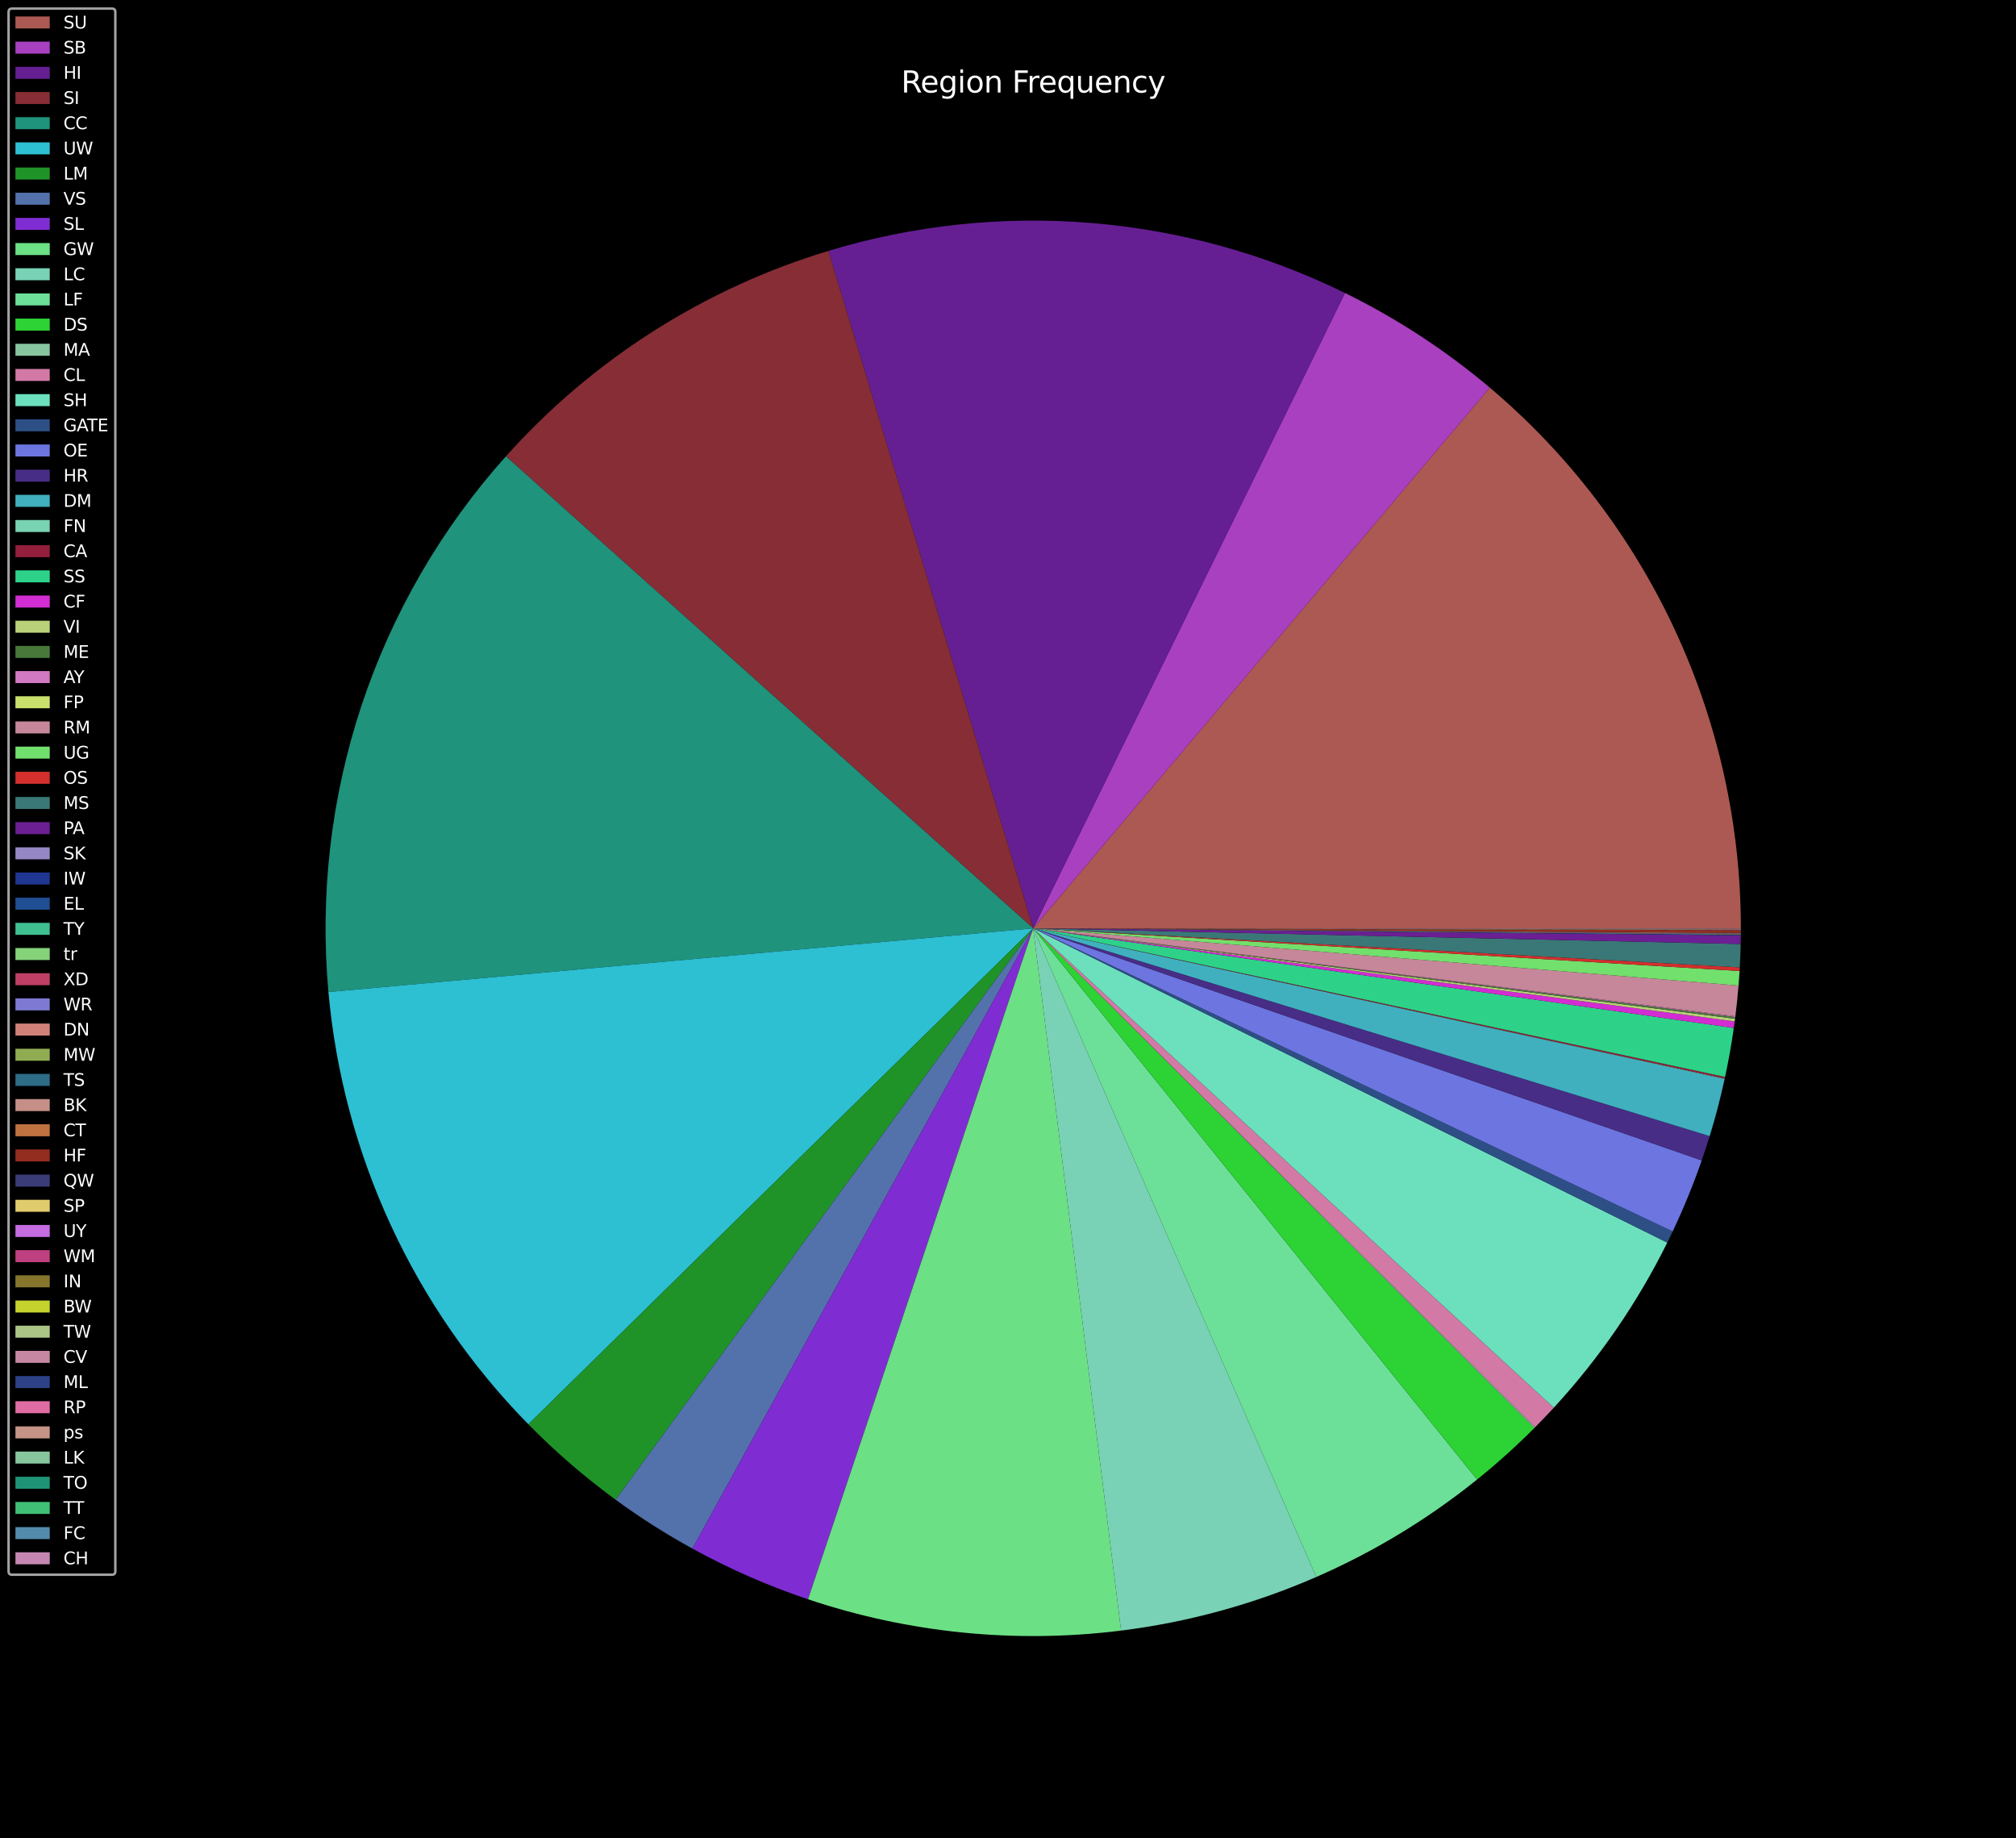 <svg xmlns:xlink="http://www.w3.org/1999/xlink" width="1087.68" height="991.68" viewBox="0 0 815.76 743.76" xmlns="http://www.w3.org/2000/svg" version="1.1"><defs><style type="text/css">*{stroke-linejoin:round;stroke-linecap:butt}</style></defs><g id="figure_1"><g id="patch_1"><path d="M 0 743.76 L 815.76 743.76 L 815.76 0 L 0 0 z"/></g><g id="axes_1"><g id="patch_2"><path d="M 704.425 375.599 C 704.425 333.943 695.335 292.785 677.792 255.003 C 660.248 217.222 634.67 183.72 602.847 156.841 L 418.077 375.599 z" fill="#ac5953"/></g><g id="patch_3"><path d="M 602.847 156.841 C 593.906 149.289 584.51 142.292 574.713 135.89 C 564.916 129.488 554.735 123.693 544.228 118.537 L 418.077 375.599 z" fill="#a840bf"/></g><g id="patch_4"><path d="M 544.228 118.537 C 512.013 102.727 477.11 93.114 441.343 90.198 C 405.576 87.282 369.577 91.116 335.226 101.499 L 418.077 375.599 z" fill="#651f93"/></g><g id="patch_5"><path d="M 335.226 101.499 C 310.191 109.066 286.311 120.028 264.251 134.078 C 242.192 148.127 222.16 165.133 204.717 184.621 L 418.077 375.599 z" fill="#862d36"/></g><g id="patch_6"><path d="M 204.717 184.621 C 178.519 213.89 158.621 248.239 146.265 285.526 C 133.909 322.814 129.356 362.248 132.891 401.37 L 418.077 375.599 z" fill="#1f937c"/></g><g id="patch_7"><path d="M 132.891 401.37 C 135.847 434.072 144.405 466.024 158.191 495.825 C 171.978 525.627 190.788 552.836 213.798 576.26 L 418.077 375.599 z" fill="#2dbfd2"/></g><g id="patch_8"><path d="M 213.798 576.26 C 219.255 581.816 224.936 587.146 230.828 592.238 C 236.719 597.331 242.816 602.18 249.103 606.776 L 418.077 375.599 z" fill="#1f9327"/></g><g id="patch_9"><path d="M 249.103 606.776 C 254.063 610.401 259.138 613.866 264.321 617.165 C 269.504 620.463 274.792 623.595 280.176 626.553 L 418.077 375.599 z" fill="#5372ac"/></g><g id="patch_10"><path d="M 280.176 626.553 C 287.648 630.659 295.3 634.43 303.108 637.853 C 310.917 641.276 318.875 644.349 326.958 647.062 L 418.077 375.599 z" fill="#7f2dd2"/></g><g id="patch_11"><path d="M 326.958 647.062 C 347.265 653.878 368.273 658.395 389.588 660.526 C 410.903 662.657 432.39 662.39 453.645 659.729 L 418.077 375.599 z" fill="#6ce085"/></g><g id="patch_12"><path d="M 453.645 659.729 C 467.244 658.026 480.704 655.35 493.92 651.72 C 507.136 648.09 520.074 643.516 532.635 638.032 L 418.077 375.599 z" fill="#79d2b5"/></g><g id="patch_13"><path d="M 532.635 638.032 C 544.292 632.944 555.598 627.084 566.476 620.492 C 577.354 613.9 587.781 606.591 597.688 598.612 L 418.077 375.599 z" fill="#6ce098"/></g><g id="patch_14"><path d="M 597.688 598.612 C 601.74 595.349 605.702 591.975 609.571 588.496 C 613.439 585.016 617.212 581.432 620.885 577.747 L 418.077 375.599 z" fill="#2dd235"/></g><g id="patch_15"><path d="M 620.885 577.747 C 620.931 577.701 620.977 577.655 621.023 577.609 C 621.069 577.563 621.114 577.517 621.16 577.47 L 418.077 375.599 z" fill="#87c5a1"/></g><g id="patch_16"><path d="M 621.16 577.47 C 622.449 576.174 623.726 574.865 624.989 573.544 C 626.253 572.223 627.505 570.889 628.743 569.544 L 418.077 375.599 z" fill="#d279a6"/></g><g id="patch_17"><path d="M 628.743 569.544 C 637.927 559.568 646.391 548.952 654.071 537.777 C 661.751 526.601 668.628 514.894 674.649 502.744 L 418.077 375.599 z" fill="#6ce0bd"/></g><g id="patch_18"><path d="M 674.649 502.744 C 675.02 501.994 675.389 501.243 675.753 500.49 C 676.118 499.737 676.48 498.982 676.838 498.226 L 418.077 375.599 z" fill="#2d4f86"/></g><g id="patch_19"><path d="M 676.838 498.226 C 679.055 493.548 681.145 488.811 683.105 484.02 C 685.065 479.228 686.895 474.385 688.592 469.494 L 418.077 375.599 z" fill="#6c75e0"/></g><g id="patch_20"><path d="M 688.592 469.494 C 689.157 467.866 689.708 466.233 690.243 464.596 C 690.779 462.958 691.3 461.315 691.806 459.668 L 418.077 375.599 z" fill="#472d86"/></g><g id="patch_21"><path d="M 691.806 459.668 C 692.973 455.866 694.062 452.039 695.07 448.192 C 696.079 444.344 697.007 440.476 697.854 436.59 L 418.077 375.599 z" fill="#40b0bf"/></g><g id="patch_22"><path d="M 697.854 436.59 C 697.861 436.557 697.868 436.525 697.875 436.492 C 697.882 436.46 697.889 436.427 697.896 436.395 L 418.077 375.599 z" fill="#79d2b2"/></g><g id="patch_23"><path d="M 697.896 436.395 C 697.921 436.283 697.945 436.171 697.969 436.059 C 697.993 435.946 698.017 435.834 698.042 435.722 L 418.077 375.599 z" fill="#931f3c"/></g><g id="patch_24"><path d="M 698.042 435.722 C 698.746 432.442 699.393 429.149 699.982 425.846 C 700.57 422.543 701.101 419.23 701.573 415.908 L 418.077 375.599 z" fill="#2dd288"/></g><g id="patch_25"><path d="M 701.573 415.908 C 701.636 415.464 701.698 415.02 701.759 414.577 C 701.82 414.133 701.88 413.689 701.939 413.244 L 418.077 375.599 z" fill="#d22dd2"/></g><g id="patch_26"><path d="M 701.939 413.244 C 701.963 413.068 701.986 412.891 702.009 412.714 C 702.032 412.537 702.055 412.36 702.078 412.183 L 418.077 375.599 z" fill="#b9d279"/></g><g id="patch_27"><path d="M 702.078 412.183 C 702.093 412.068 702.108 411.953 702.122 411.837 C 702.137 411.722 702.152 411.607 702.166 411.492 L 418.077 375.599 z" fill="#48783a"/></g><g id="patch_28"><path d="M 702.166 411.492 C 702.172 411.442 702.179 411.393 702.185 411.343 C 702.191 411.294 702.197 411.245 702.203 411.195 L 418.077 375.599 z" fill="#d279c3"/></g><g id="patch_29"><path d="M 702.203 411.195 C 702.204 411.194 702.204 411.193 702.204 411.191 C 702.204 411.19 702.204 411.188 702.204 411.187 L 418.077 375.599 z" fill="#cae06c"/></g><g id="patch_30"><path d="M 702.204 411.187 C 702.464 409.119 702.7 407.048 702.914 404.975 C 703.128 402.902 703.319 400.827 703.487 398.749 L 418.077 375.599 z" fill="#c58799"/></g><g id="patch_31"><path d="M 703.487 398.749 C 703.567 397.769 703.641 396.789 703.711 395.808 C 703.78 394.827 703.844 393.846 703.904 392.864 L 418.077 375.599 z" fill="#72e06c"/></g><g id="patch_32"><path d="M 703.904 392.864 C 703.918 392.619 703.933 392.373 703.947 392.127 C 703.961 391.881 703.975 391.636 703.989 391.39 L 418.077 375.599 z" fill="#d22f2d"/></g><g id="patch_33"><path d="M 703.989 391.39 C 704.076 389.816 704.15 388.241 704.211 386.665 C 704.272 385.09 704.32 383.514 704.354 381.938 L 418.077 375.599 z" fill="#3a7877"/></g><g id="patch_34"><path d="M 704.354 381.938 C 704.367 381.353 704.379 380.768 704.388 380.183 C 704.397 379.598 704.405 379.013 704.411 378.428 L 418.077 375.599 z" fill="#6b1f93"/></g><g id="patch_35"><path d="M 704.411 378.428 C 704.411 378.424 704.411 378.42 704.411 378.416 C 704.411 378.412 704.411 378.408 704.411 378.403 L 418.077 375.599 z" fill="#9587c5"/></g><g id="patch_36"><path d="M 704.411 378.403 C 704.411 378.402 704.411 378.401 704.411 378.399 C 704.411 378.398 704.411 378.397 704.411 378.395 L 418.077 375.599 z" fill="#1f3693"/></g><g id="patch_37"><path d="M 704.411 378.395 C 704.411 378.352 704.412 378.309 704.412 378.267 C 704.413 378.224 704.413 378.181 704.413 378.138 L 418.077 375.599 z" fill="#1f4e93"/></g><g id="patch_38"><path d="M 704.413 378.138 C 704.413 378.135 704.413 378.132 704.413 378.13 C 704.413 378.127 704.413 378.124 704.413 378.121 L 418.077 375.599 z" fill="#40bf90"/></g><g id="patch_39"><path d="M 704.413 378.121 C 704.414 378.096 704.414 378.072 704.414 378.047 C 704.414 378.022 704.415 377.997 704.415 377.972 L 418.077 375.599 z" fill="#85d279"/></g><g id="patch_40"><path d="M 704.415 377.972 C 704.415 377.948 704.415 377.925 704.415 377.901 C 704.416 377.878 704.416 377.854 704.416 377.831 L 418.077 375.599 z" fill="#bf4064"/></g><g id="patch_41"><path d="M 704.416 377.831 C 704.416 377.81 704.416 377.789 704.416 377.769 C 704.417 377.748 704.417 377.727 704.417 377.706 L 418.077 375.599 z" fill="#7e79d2"/></g><g id="patch_42"><path d="M 704.417 377.706 C 704.417 377.7 704.417 377.693 704.417 377.686 C 704.417 377.679 704.417 377.672 704.417 377.665 L 418.077 375.599 z" fill="#d28179"/></g><g id="patch_43"><path d="M 704.417 377.665 C 704.417 377.657 704.417 377.648 704.417 377.64 C 704.417 377.632 704.417 377.623 704.418 377.615 L 418.077 375.599 z" fill="#90ac53"/></g><g id="patch_44"><path d="M 704.418 377.615 C 704.418 377.614 704.418 377.612 704.418 377.611 C 704.418 377.61 704.418 377.608 704.418 377.607 L 418.077 375.599 z" fill="#2d6d86"/></g><g id="patch_45"><path d="M 704.418 377.607 C 704.418 377.582 704.418 377.557 704.418 377.532 C 704.418 377.507 704.418 377.482 704.419 377.458 L 418.077 375.599 z" fill="#c58f87"/></g><g id="patch_46"><path d="M 704.419 377.458 C 704.419 377.456 704.419 377.455 704.419 377.453 C 704.419 377.452 704.419 377.451 704.419 377.449 L 418.077 375.599 z" fill="#bf7140"/></g><g id="patch_47"><path d="M 704.419 377.449 C 704.42 377.265 704.421 377.081 704.422 376.897 C 704.422 376.713 704.423 376.53 704.424 376.346 L 418.077 375.599 z" fill="#932d1f"/></g><g id="patch_48"><path d="M 704.424 376.346 C 704.424 376.34 704.424 376.335 704.424 376.329 C 704.424 376.323 704.424 376.318 704.424 376.312 L 418.077 375.599 z" fill="#3a3c78"/></g><g id="patch_49"><path d="M 704.424 376.312 C 704.424 376.31 704.424 376.307 704.424 376.304 C 704.424 376.301 704.424 376.299 704.424 376.296 L 418.077 375.599 z" fill="#e0cc6c"/></g><g id="patch_50"><path d="M 704.424 376.296 C 704.424 376.294 704.424 376.293 704.424 376.292 C 704.424 376.29 704.424 376.289 704.424 376.288 L 418.077 375.599 z" fill="#c56ce0"/></g><g id="patch_51"><path d="M 704.424 376.288 C 704.424 376.281 704.424 376.274 704.424 376.267 C 704.424 376.26 704.424 376.253 704.424 376.246 L 418.077 375.599 z" fill="#bf4080"/></g><g id="patch_52"><path d="M 704.424 376.246 C 704.424 376.245 704.424 376.243 704.424 376.242 C 704.424 376.241 704.424 376.239 704.424 376.238 L 418.077 375.599 z" fill="#86762d"/></g><g id="patch_53"><path d="M 704.424 376.238 C 704.424 376.214 704.424 376.191 704.424 376.167 C 704.424 376.144 704.424 376.12 704.424 376.097 L 418.077 375.599 z" fill="#c5d22d"/></g><g id="patch_54"><path d="M 704.424 376.097 C 704.424 376.095 704.424 376.094 704.424 376.093 C 704.424 376.091 704.424 376.09 704.424 376.088 L 418.077 375.599 z" fill="#abc587"/></g><g id="patch_55"><path d="M 704.424 376.088 C 704.424 376.087 704.424 376.086 704.424 376.084 C 704.424 376.083 704.424 376.081 704.424 376.08 L 418.077 375.599 z" fill="#c587a2"/></g><g id="patch_56"><path d="M 704.424 376.08 C 704.424 376.075 704.424 376.069 704.424 376.063 C 704.424 376.058 704.424 376.052 704.424 376.047 L 418.077 375.599 z" fill="#2d4186"/></g><g id="patch_57"><path d="M 704.424 376.047 C 704.424 375.998 704.424 375.95 704.424 375.902 C 704.424 375.853 704.425 375.805 704.425 375.756 L 418.077 375.599 z" fill="#e06ca4"/></g><g id="patch_58"><path d="M 704.425 375.756 C 704.425 375.75 704.425 375.743 704.425 375.736 C 704.425 375.729 704.425 375.722 704.425 375.715 L 418.077 375.599 z" fill="#c59487"/></g><g id="patch_59"><path d="M 704.425 375.715 C 704.425 375.708 704.425 375.701 704.425 375.694 C 704.425 375.687 704.425 375.68 704.425 375.673 L 418.077 375.599 z" fill="#87c59d"/></g><g id="patch_60"><path d="M 704.425 375.673 C 704.425 375.669 704.425 375.665 704.425 375.661 C 704.425 375.657 704.425 375.653 704.425 375.649 L 418.077 375.599 z" fill="#1f9376"/></g><g id="patch_61"><path d="M 704.425 375.649 C 704.425 375.646 704.425 375.643 704.425 375.64 C 704.425 375.638 704.425 375.635 704.425 375.632 L 418.077 375.599 z" fill="#40bf77"/></g><g id="patch_62"><path d="M 704.425 375.632 C 704.425 375.629 704.425 375.626 704.425 375.624 C 704.425 375.621 704.425 375.618 704.425 375.615 L 418.077 375.599 z" fill="#538bac"/></g><g id="patch_63"><path d="M 704.425 375.615 C 704.425 375.613 704.425 375.61 704.425 375.607 C 704.425 375.604 704.425 375.602 704.425 375.599 L 418.077 375.599 z" fill="#c587b2"/></g><g id="text_1"><g transform="translate(364.634 37.436) scale(0.12 -0.12)" fill="#ffffff"><defs><path id="DejaVuSans-52" d="M 2841 2188 Q 3044 2119 3236 1894 Q 3428 1669 3622 1275 L 4263 0 L 3584 0 L 2988 1197 Q 2756 1666 2539 1819 Q 2322 1972 1947 1972 L 1259 1972 L 1259 0 L 628 0 L 628 4666 L 2053 4666 Q 2853 4666 3247 4331 Q 3641 3997 3641 3322 Q 3641 2881 3436 2590 Q 3231 2300 2841 2188 z M 1259 4147 L 1259 2491 L 2053 2491 Q 2509 2491 2742 2702 Q 2975 2913 2975 3322 Q 2975 3731 2742 3939 Q 2509 4147 2053 4147 L 1259 4147 z" transform="scale(0.016)"/><path id="DejaVuSans-65" d="M 3597 1894 L 3597 1613 L 953 1613 Q 991 1019 1311 708 Q 1631 397 2203 397 Q 2534 397 2845 478 Q 3156 559 3463 722 L 3463 178 Q 3153 47 2828 -22 Q 2503 -91 2169 -91 Q 1331 -91 842 396 Q 353 884 353 1716 Q 353 2575 817 3079 Q 1281 3584 2069 3584 Q 2775 3584 3186 3129 Q 3597 2675 3597 1894 z M 3022 2063 Q 3016 2534 2758 2815 Q 2500 3097 2075 3097 Q 1594 3097 1305 2825 Q 1016 2553 972 2059 L 3022 2063 z" transform="scale(0.016)"/><path id="DejaVuSans-67" d="M 2906 1791 Q 2906 2416 2648 2759 Q 2391 3103 1925 3103 Q 1463 3103 1205 2759 Q 947 2416 947 1791 Q 947 1169 1205 825 Q 1463 481 1925 481 Q 2391 481 2648 825 Q 2906 1169 2906 1791 z M 3481 434 Q 3481 -459 3084 -895 Q 2688 -1331 1869 -1331 Q 1566 -1331 1297 -1286 Q 1028 -1241 775 -1147 L 775 -588 Q 1028 -725 1275 -790 Q 1522 -856 1778 -856 Q 2344 -856 2625 -561 Q 2906 -266 2906 331 L 2906 616 Q 2728 306 2450 153 Q 2172 0 1784 0 Q 1141 0 747 490 Q 353 981 353 1791 Q 353 2603 747 3093 Q 1141 3584 1784 3584 Q 2172 3584 2450 3431 Q 2728 3278 2906 2969 L 2906 3500 L 3481 3500 L 3481 434 z" transform="scale(0.016)"/><path id="DejaVuSans-69" d="M 603 3500 L 1178 3500 L 1178 0 L 603 0 L 603 3500 z M 603 4863 L 1178 4863 L 1178 4134 L 603 4134 L 603 4863 z" transform="scale(0.016)"/><path id="DejaVuSans-6f" d="M 1959 3097 Q 1497 3097 1228 2736 Q 959 2375 959 1747 Q 959 1119 1226 758 Q 1494 397 1959 397 Q 2419 397 2687 759 Q 2956 1122 2956 1747 Q 2956 2369 2687 2733 Q 2419 3097 1959 3097 z M 1959 3584 Q 2709 3584 3137 3096 Q 3566 2609 3566 1747 Q 3566 888 3137 398 Q 2709 -91 1959 -91 Q 1206 -91 779 398 Q 353 888 353 1747 Q 353 2609 779 3096 Q 1206 3584 1959 3584 z" transform="scale(0.016)"/><path id="DejaVuSans-6e" d="M 3513 2113 L 3513 0 L 2938 0 L 2938 2094 Q 2938 2591 2744 2837 Q 2550 3084 2163 3084 Q 1697 3084 1428 2787 Q 1159 2491 1159 1978 L 1159 0 L 581 0 L 581 3500 L 1159 3500 L 1159 2956 Q 1366 3272 1645 3428 Q 1925 3584 2291 3584 Q 2894 3584 3203 3211 Q 3513 2838 3513 2113 z" transform="scale(0.016)"/><path id="DejaVuSans-20" transform="scale(0.016)"/><path id="DejaVuSans-46" d="M 628 4666 L 3309 4666 L 3309 4134 L 1259 4134 L 1259 2759 L 3109 2759 L 3109 2228 L 1259 2228 L 1259 0 L 628 0 L 628 4666 z" transform="scale(0.016)"/><path id="DejaVuSans-72" d="M 2631 2963 Q 2534 3019 2420 3045 Q 2306 3072 2169 3072 Q 1681 3072 1420 2755 Q 1159 2438 1159 1844 L 1159 0 L 581 0 L 581 3500 L 1159 3500 L 1159 2956 Q 1341 3275 1631 3429 Q 1922 3584 2338 3584 Q 2397 3584 2469 3576 Q 2541 3569 2628 3553 L 2631 2963 z" transform="scale(0.016)"/><path id="DejaVuSans-71" d="M 947 1747 Q 947 1113 1208 752 Q 1469 391 1925 391 Q 2381 391 2643 752 Q 2906 1113 2906 1747 Q 2906 2381 2643 2742 Q 2381 3103 1925 3103 Q 1469 3103 1208 2742 Q 947 2381 947 1747 z M 2906 525 Q 2725 213 2448 61 Q 2172 -91 1784 -91 Q 1150 -91 751 415 Q 353 922 353 1747 Q 353 2572 751 3078 Q 1150 3584 1784 3584 Q 2172 3584 2448 3432 Q 2725 3281 2906 2969 L 2906 3500 L 3481 3500 L 3481 -1331 L 2906 -1331 L 2906 525 z" transform="scale(0.016)"/><path id="DejaVuSans-75" d="M 544 1381 L 544 3500 L 1119 3500 L 1119 1403 Q 1119 906 1312 657 Q 1506 409 1894 409 Q 2359 409 2629 706 Q 2900 1003 2900 1516 L 2900 3500 L 3475 3500 L 3475 0 L 2900 0 L 2900 538 Q 2691 219 2414 64 Q 2138 -91 1772 -91 Q 1169 -91 856 284 Q 544 659 544 1381 z M 1991 3584 L 1991 3584 z" transform="scale(0.016)"/><path id="DejaVuSans-63" d="M 3122 3366 L 3122 2828 Q 2878 2963 2633 3030 Q 2388 3097 2138 3097 Q 1578 3097 1268 2742 Q 959 2388 959 1747 Q 959 1106 1268 751 Q 1578 397 2138 397 Q 2388 397 2633 464 Q 2878 531 3122 666 L 3122 134 Q 2881 22 2623 -34 Q 2366 -91 2075 -91 Q 1284 -91 818 406 Q 353 903 353 1747 Q 353 2603 823 3093 Q 1294 3584 2113 3584 Q 2378 3584 2631 3529 Q 2884 3475 3122 3366 z" transform="scale(0.016)"/><path id="DejaVuSans-79" d="M 2059 -325 Q 1816 -950 1584 -1140 Q 1353 -1331 966 -1331 L 506 -1331 L 506 -850 L 844 -850 Q 1081 -850 1212 -737 Q 1344 -625 1503 -206 L 1606 56 L 191 3500 L 800 3500 L 1894 763 L 2988 3500 L 3597 3500 L 2059 -325 z" transform="scale(0.016)"/></defs><use xlink:href="#DejaVuSans-52"/><use xlink:href="#DejaVuSans-65" x="64.982"/><use xlink:href="#DejaVuSans-67" x="126.506"/><use xlink:href="#DejaVuSans-69" x="189.982"/><use xlink:href="#DejaVuSans-6f" x="217.766"/><use xlink:href="#DejaVuSans-6e" x="278.947"/><use xlink:href="#DejaVuSans-20" x="342.326"/><use xlink:href="#DejaVuSans-46" x="374.113"/><use xlink:href="#DejaVuSans-72" x="424.383"/><use xlink:href="#DejaVuSans-65" x="463.246"/><use xlink:href="#DejaVuSans-71" x="524.77"/><use xlink:href="#DejaVuSans-75" x="588.246"/><use xlink:href="#DejaVuSans-65" x="651.625"/><use xlink:href="#DejaVuSans-6e" x="713.148"/><use xlink:href="#DejaVuSans-63" x="776.527"/><use xlink:href="#DejaVuSans-79" x="831.508"/></g></g></g><g id="legend_1"><g id="patch_64"><path d="M 4.858 637.122 L 45.277 637.122 Q 46.665 637.122 46.665 635.734 L 46.665 4.858 Q 46.665 3.47 45.277 3.47 L 4.858 3.47 Q 3.47 3.47 3.47 4.858 L 3.47 635.734 Q 3.47 637.122 4.858 637.122 z" opacity="0.8" stroke="#cccccc" stroke-linejoin="miter"/></g><g id="patch_65"><path d="M 6.246 11.519 L 20.126 11.519 L 20.126 6.661 L 6.246 6.661 z" fill="#ac5953"/></g><g id="text_2"><g transform="translate(25.678 11.519) scale(0.069 -0.069)" fill="#ffffff"><defs><path id="DejaVuSans-53" d="M 3425 4513 L 3425 3897 Q 3066 4069 2747 4153 Q 2428 4238 2131 4238 Q 1616 4238 1336 4038 Q 1056 3838 1056 3469 Q 1056 3159 1242 3001 Q 1428 2844 1947 2747 L 2328 2669 Q 3034 2534 3370 2195 Q 3706 1856 3706 1288 Q 3706 609 3251 259 Q 2797 -91 1919 -91 Q 1588 -91 1214 -16 Q 841 59 441 206 L 441 856 Q 825 641 1194 531 Q 1563 422 1919 422 Q 2459 422 2753 634 Q 3047 847 3047 1241 Q 3047 1584 2836 1778 Q 2625 1972 2144 2069 L 1759 2144 Q 1053 2284 737 2584 Q 422 2884 422 3419 Q 422 4038 858 4394 Q 1294 4750 2059 4750 Q 2388 4750 2728 4690 Q 3069 4631 3425 4513 z" transform="scale(0.016)"/><path id="DejaVuSans-55" d="M 556 4666 L 1191 4666 L 1191 1831 Q 1191 1081 1462 751 Q 1734 422 2344 422 Q 2950 422 3222 751 Q 3494 1081 3494 1831 L 3494 4666 L 4128 4666 L 4128 1753 Q 4128 841 3676 375 Q 3225 -91 2344 -91 Q 1459 -91 1007 375 Q 556 841 556 1753 L 556 4666 z" transform="scale(0.016)"/></defs><use xlink:href="#DejaVuSans-53"/><use xlink:href="#DejaVuSans-55" x="63.477"/></g></g><g id="patch_66"><path d="M 6.246 21.706 L 20.126 21.706 L 20.126 16.848 L 6.246 16.848 z" fill="#a840bf"/></g><g id="text_3"><g transform="translate(25.678 21.706) scale(0.069 -0.069)" fill="#ffffff"><defs><path id="DejaVuSans-42" d="M 1259 2228 L 1259 519 L 2272 519 Q 2781 519 3026 730 Q 3272 941 3272 1375 Q 3272 1813 3026 2020 Q 2781 2228 2272 2228 L 1259 2228 z M 1259 4147 L 1259 2741 L 2194 2741 Q 2656 2741 2882 2914 Q 3109 3088 3109 3444 Q 3109 3797 2882 3972 Q 2656 4147 2194 4147 L 1259 4147 z M 628 4666 L 2241 4666 Q 2963 4666 3353 4366 Q 3744 4066 3744 3513 Q 3744 3084 3544 2831 Q 3344 2578 2956 2516 Q 3422 2416 3680 2098 Q 3938 1781 3938 1306 Q 3938 681 3513 340 Q 3088 0 2303 0 L 628 0 L 628 4666 z" transform="scale(0.016)"/></defs><use xlink:href="#DejaVuSans-53"/><use xlink:href="#DejaVuSans-42" x="63.477"/></g></g><g id="patch_67"><path d="M 6.246 31.893 L 20.126 31.893 L 20.126 27.035 L 6.246 27.035 z" fill="#651f93"/></g><g id="text_4"><g transform="translate(25.678 31.893) scale(0.069 -0.069)" fill="#ffffff"><defs><path id="DejaVuSans-48" d="M 628 4666 L 1259 4666 L 1259 2753 L 3553 2753 L 3553 4666 L 4184 4666 L 4184 0 L 3553 0 L 3553 2222 L 1259 2222 L 1259 0 L 628 0 L 628 4666 z" transform="scale(0.016)"/><path id="DejaVuSans-49" d="M 628 4666 L 1259 4666 L 1259 0 L 628 0 L 628 4666 z" transform="scale(0.016)"/></defs><use xlink:href="#DejaVuSans-48"/><use xlink:href="#DejaVuSans-49" x="75.195"/></g></g><g id="patch_68"><path d="M 6.246 42.079 L 20.126 42.079 L 20.126 37.221 L 6.246 37.221 z" fill="#862d36"/></g><g id="text_5"><g transform="translate(25.678 42.079) scale(0.069 -0.069)" fill="#ffffff"><use xlink:href="#DejaVuSans-53"/><use xlink:href="#DejaVuSans-49" x="63.477"/></g></g><g id="patch_69"><path d="M 6.246 52.266 L 20.126 52.266 L 20.126 47.408 L 6.246 47.408 z" fill="#1f937c"/></g><g id="text_6"><g transform="translate(25.678 52.266) scale(0.069 -0.069)" fill="#ffffff"><defs><path id="DejaVuSans-43" d="M 4122 4306 L 4122 3641 Q 3803 3938 3442 4084 Q 3081 4231 2675 4231 Q 1875 4231 1450 3742 Q 1025 3253 1025 2328 Q 1025 1406 1450 917 Q 1875 428 2675 428 Q 3081 428 3442 575 Q 3803 722 4122 1019 L 4122 359 Q 3791 134 3420 21 Q 3050 -91 2638 -91 Q 1578 -91 968 557 Q 359 1206 359 2328 Q 359 3453 968 4101 Q 1578 4750 2638 4750 Q 3056 4750 3426 4639 Q 3797 4528 4122 4306 z" transform="scale(0.016)"/></defs><use xlink:href="#DejaVuSans-43"/><use xlink:href="#DejaVuSans-43" x="69.824"/></g></g><g id="patch_70"><path d="M 6.246 62.452 L 20.126 62.452 L 20.126 57.594 L 6.246 57.594 z" fill="#2dbfd2"/></g><g id="text_7"><g transform="translate(25.678 62.452) scale(0.069 -0.069)" fill="#ffffff"><defs><path id="DejaVuSans-57" d="M 213 4666 L 850 4666 L 1831 722 L 2809 4666 L 3519 4666 L 4500 722 L 5478 4666 L 6119 4666 L 4947 0 L 4153 0 L 3169 4050 L 2175 0 L 1381 0 L 213 4666 z" transform="scale(0.016)"/></defs><use xlink:href="#DejaVuSans-55"/><use xlink:href="#DejaVuSans-57" x="73.193"/></g></g><g id="patch_71"><path d="M 6.246 72.639 L 20.126 72.639 L 20.126 67.781 L 6.246 67.781 z" fill="#1f9327"/></g><g id="text_8"><g transform="translate(25.678 72.639) scale(0.069 -0.069)" fill="#ffffff"><defs><path id="DejaVuSans-4c" d="M 628 4666 L 1259 4666 L 1259 531 L 3531 531 L 3531 0 L 628 0 L 628 4666 z" transform="scale(0.016)"/><path id="DejaVuSans-4d" d="M 628 4666 L 1569 4666 L 2759 1491 L 3956 4666 L 4897 4666 L 4897 0 L 4281 0 L 4281 4097 L 3078 897 L 2444 897 L 1241 4097 L 1241 0 L 628 0 L 628 4666 z" transform="scale(0.016)"/></defs><use xlink:href="#DejaVuSans-4c"/><use xlink:href="#DejaVuSans-4d" x="55.713"/></g></g><g id="patch_72"><path d="M 6.246 82.826 L 20.126 82.826 L 20.126 77.968 L 6.246 77.968 z" fill="#5372ac"/></g><g id="text_9"><g transform="translate(25.678 82.826) scale(0.069 -0.069)" fill="#ffffff"><defs><path id="DejaVuSans-56" d="M 1831 0 L 50 4666 L 709 4666 L 2188 738 L 3669 4666 L 4325 4666 L 2547 0 L 1831 0 z" transform="scale(0.016)"/></defs><use xlink:href="#DejaVuSans-56"/><use xlink:href="#DejaVuSans-53" x="68.408"/></g></g><g id="patch_73"><path d="M 6.246 93.012 L 20.126 93.012 L 20.126 88.154 L 6.246 88.154 z" fill="#7f2dd2"/></g><g id="text_10"><g transform="translate(25.678 93.012) scale(0.069 -0.069)" fill="#ffffff"><use xlink:href="#DejaVuSans-53"/><use xlink:href="#DejaVuSans-4c" x="63.477"/></g></g><g id="patch_74"><path d="M 6.246 103.199 L 20.126 103.199 L 20.126 98.341 L 6.246 98.341 z" fill="#6ce085"/></g><g id="text_11"><g transform="translate(25.678 103.199) scale(0.069 -0.069)" fill="#ffffff"><defs><path id="DejaVuSans-47" d="M 3809 666 L 3809 1919 L 2778 1919 L 2778 2438 L 4434 2438 L 4434 434 Q 4069 175 3628 42 Q 3188 -91 2688 -91 Q 1594 -91 976 548 Q 359 1188 359 2328 Q 359 3472 976 4111 Q 1594 4750 2688 4750 Q 3144 4750 3555 4637 Q 3966 4525 4313 4306 L 4313 3634 Q 3963 3931 3569 4081 Q 3175 4231 2741 4231 Q 1884 4231 1454 3753 Q 1025 3275 1025 2328 Q 1025 1384 1454 906 Q 1884 428 2741 428 Q 3075 428 3337 486 Q 3600 544 3809 666 z" transform="scale(0.016)"/></defs><use xlink:href="#DejaVuSans-47"/><use xlink:href="#DejaVuSans-57" x="77.49"/></g></g><g id="patch_75"><path d="M 6.246 113.386 L 20.126 113.386 L 20.126 108.528 L 6.246 108.528 z" fill="#79d2b5"/></g><g id="text_12"><g transform="translate(25.678 113.386) scale(0.069 -0.069)" fill="#ffffff"><use xlink:href="#DejaVuSans-4c"/><use xlink:href="#DejaVuSans-43" x="55.713"/></g></g><g id="patch_76"><path d="M 6.246 123.572 L 20.126 123.572 L 20.126 118.714 L 6.246 118.714 z" fill="#6ce098"/></g><g id="text_13"><g transform="translate(25.678 123.572) scale(0.069 -0.069)" fill="#ffffff"><use xlink:href="#DejaVuSans-4c"/><use xlink:href="#DejaVuSans-46" x="55.713"/></g></g><g id="patch_77"><path d="M 6.246 133.759 L 20.126 133.759 L 20.126 128.901 L 6.246 128.901 z" fill="#2dd235"/></g><g id="text_14"><g transform="translate(25.678 133.759) scale(0.069 -0.069)" fill="#ffffff"><defs><path id="DejaVuSans-44" d="M 1259 4147 L 1259 519 L 2022 519 Q 2988 519 3436 956 Q 3884 1394 3884 2338 Q 3884 3275 3436 3711 Q 2988 4147 2022 4147 L 1259 4147 z M 628 4666 L 1925 4666 Q 3281 4666 3915 4102 Q 4550 3538 4550 2338 Q 4550 1131 3912 565 Q 3275 0 1925 0 L 628 0 L 628 4666 z" transform="scale(0.016)"/></defs><use xlink:href="#DejaVuSans-44"/><use xlink:href="#DejaVuSans-53" x="77.002"/></g></g><g id="patch_78"><path d="M 6.246 143.945 L 20.126 143.945 L 20.126 139.087 L 6.246 139.087 z" fill="#87c5a1"/></g><g id="text_15"><g transform="translate(25.678 143.945) scale(0.069 -0.069)" fill="#ffffff"><defs><path id="DejaVuSans-41" d="M 2188 4044 L 1331 1722 L 3047 1722 L 2188 4044 z M 1831 4666 L 2547 4666 L 4325 0 L 3669 0 L 3244 1197 L 1141 1197 L 716 0 L 50 0 L 1831 4666 z" transform="scale(0.016)"/></defs><use xlink:href="#DejaVuSans-4d"/><use xlink:href="#DejaVuSans-41" x="86.279"/></g></g><g id="patch_79"><path d="M 6.246 154.132 L 20.126 154.132 L 20.126 149.274 L 6.246 149.274 z" fill="#d279a6"/></g><g id="text_16"><g transform="translate(25.678 154.132) scale(0.069 -0.069)" fill="#ffffff"><use xlink:href="#DejaVuSans-43"/><use xlink:href="#DejaVuSans-4c" x="69.824"/></g></g><g id="patch_80"><path d="M 6.246 164.319 L 20.126 164.319 L 20.126 159.461 L 6.246 159.461 z" fill="#6ce0bd"/></g><g id="text_17"><g transform="translate(25.678 164.319) scale(0.069 -0.069)" fill="#ffffff"><use xlink:href="#DejaVuSans-53"/><use xlink:href="#DejaVuSans-48" x="63.477"/></g></g><g id="patch_81"><path d="M 6.246 174.505 L 20.126 174.505 L 20.126 169.647 L 6.246 169.647 z" fill="#2d4f86"/></g><g id="text_18"><g transform="translate(25.678 174.505) scale(0.069 -0.069)" fill="#ffffff"><defs><path id="DejaVuSans-54" d="M -19 4666 L 3928 4666 L 3928 4134 L 2272 4134 L 2272 0 L 1638 0 L 1638 4134 L -19 4134 L -19 4666 z" transform="scale(0.016)"/><path id="DejaVuSans-45" d="M 628 4666 L 3578 4666 L 3578 4134 L 1259 4134 L 1259 2753 L 3481 2753 L 3481 2222 L 1259 2222 L 1259 531 L 3634 531 L 3634 0 L 628 0 L 628 4666 z" transform="scale(0.016)"/></defs><use xlink:href="#DejaVuSans-47"/><use xlink:href="#DejaVuSans-41" x="77.49"/><use xlink:href="#DejaVuSans-54" x="138.148"/><use xlink:href="#DejaVuSans-45" x="199.232"/></g></g><g id="patch_82"><path d="M 6.246 184.692 L 20.126 184.692 L 20.126 179.834 L 6.246 179.834 z" fill="#6c75e0"/></g><g id="text_19"><g transform="translate(25.678 184.692) scale(0.069 -0.069)" fill="#ffffff"><defs><path id="DejaVuSans-4f" d="M 2522 4238 Q 1834 4238 1429 3725 Q 1025 3213 1025 2328 Q 1025 1447 1429 934 Q 1834 422 2522 422 Q 3209 422 3611 934 Q 4013 1447 4013 2328 Q 4013 3213 3611 3725 Q 3209 4238 2522 4238 z M 2522 4750 Q 3503 4750 4090 4092 Q 4678 3434 4678 2328 Q 4678 1225 4090 567 Q 3503 -91 2522 -91 Q 1538 -91 948 565 Q 359 1222 359 2328 Q 359 3434 948 4092 Q 1538 4750 2522 4750 z" transform="scale(0.016)"/></defs><use xlink:href="#DejaVuSans-4f"/><use xlink:href="#DejaVuSans-45" x="78.711"/></g></g><g id="patch_83"><path d="M 6.246 194.878 L 20.126 194.878 L 20.126 190.02 L 6.246 190.02 z" fill="#472d86"/></g><g id="text_20"><g transform="translate(25.678 194.878) scale(0.069 -0.069)" fill="#ffffff"><use xlink:href="#DejaVuSans-48"/><use xlink:href="#DejaVuSans-52" x="75.195"/></g></g><g id="patch_84"><path d="M 6.246 205.065 L 20.126 205.065 L 20.126 200.207 L 6.246 200.207 z" fill="#40b0bf"/></g><g id="text_21"><g transform="translate(25.678 205.065) scale(0.069 -0.069)" fill="#ffffff"><use xlink:href="#DejaVuSans-44"/><use xlink:href="#DejaVuSans-4d" x="77.002"/></g></g><g id="patch_85"><path d="M 6.246 215.252 L 20.126 215.252 L 20.126 210.394 L 6.246 210.394 z" fill="#79d2b2"/></g><g id="text_22"><g transform="translate(25.678 215.252) scale(0.069 -0.069)" fill="#ffffff"><defs><path id="DejaVuSans-4e" d="M 628 4666 L 1478 4666 L 3547 763 L 3547 4666 L 4159 4666 L 4159 0 L 3309 0 L 1241 3903 L 1241 0 L 628 0 L 628 4666 z" transform="scale(0.016)"/></defs><use xlink:href="#DejaVuSans-46"/><use xlink:href="#DejaVuSans-4e" x="57.52"/></g></g><g id="patch_86"><path d="M 6.246 225.438 L 20.126 225.438 L 20.126 220.58 L 6.246 220.58 z" fill="#931f3c"/></g><g id="text_23"><g transform="translate(25.678 225.438) scale(0.069 -0.069)" fill="#ffffff"><use xlink:href="#DejaVuSans-43"/><use xlink:href="#DejaVuSans-41" x="69.824"/></g></g><g id="patch_87"><path d="M 6.246 235.625 L 20.126 235.625 L 20.126 230.767 L 6.246 230.767 z" fill="#2dd288"/></g><g id="text_24"><g transform="translate(25.678 235.625) scale(0.069 -0.069)" fill="#ffffff"><use xlink:href="#DejaVuSans-53"/><use xlink:href="#DejaVuSans-53" x="63.477"/></g></g><g id="patch_88"><path d="M 6.246 245.812 L 20.126 245.812 L 20.126 240.954 L 6.246 240.954 z" fill="#d22dd2"/></g><g id="text_25"><g transform="translate(25.678 245.812) scale(0.069 -0.069)" fill="#ffffff"><use xlink:href="#DejaVuSans-43"/><use xlink:href="#DejaVuSans-46" x="69.824"/></g></g><g id="patch_89"><path d="M 6.246 255.998 L 20.126 255.998 L 20.126 251.14 L 6.246 251.14 z" fill="#b9d279"/></g><g id="text_26"><g transform="translate(25.678 255.998) scale(0.069 -0.069)" fill="#ffffff"><use xlink:href="#DejaVuSans-56"/><use xlink:href="#DejaVuSans-49" x="68.408"/></g></g><g id="patch_90"><path d="M 6.246 266.185 L 20.126 266.185 L 20.126 261.327 L 6.246 261.327 z" fill="#48783a"/></g><g id="text_27"><g transform="translate(25.678 266.185) scale(0.069 -0.069)" fill="#ffffff"><use xlink:href="#DejaVuSans-4d"/><use xlink:href="#DejaVuSans-45" x="86.279"/></g></g><g id="patch_91"><path d="M 6.246 276.371 L 20.126 276.371 L 20.126 271.513 L 6.246 271.513 z" fill="#d279c3"/></g><g id="text_28"><g transform="translate(25.678 276.371) scale(0.069 -0.069)" fill="#ffffff"><defs><path id="DejaVuSans-59" d="M -13 4666 L 666 4666 L 1959 2747 L 3244 4666 L 3922 4666 L 2272 2222 L 2272 0 L 1638 0 L 1638 2222 L -13 4666 z" transform="scale(0.016)"/></defs><use xlink:href="#DejaVuSans-41"/><use xlink:href="#DejaVuSans-59" x="60.658"/></g></g><g id="patch_92"><path d="M 6.246 286.558 L 20.126 286.558 L 20.126 281.7 L 6.246 281.7 z" fill="#cae06c"/></g><g id="text_29"><g transform="translate(25.678 286.558) scale(0.069 -0.069)" fill="#ffffff"><defs><path id="DejaVuSans-50" d="M 1259 4147 L 1259 2394 L 2053 2394 Q 2494 2394 2734 2622 Q 2975 2850 2975 3272 Q 2975 3691 2734 3919 Q 2494 4147 2053 4147 L 1259 4147 z M 628 4666 L 2053 4666 Q 2838 4666 3239 4311 Q 3641 3956 3641 3272 Q 3641 2581 3239 2228 Q 2838 1875 2053 1875 L 1259 1875 L 1259 0 L 628 0 L 628 4666 z" transform="scale(0.016)"/></defs><use xlink:href="#DejaVuSans-46"/><use xlink:href="#DejaVuSans-50" x="57.52"/></g></g><g id="patch_93"><path d="M 6.246 296.745 L 20.126 296.745 L 20.126 291.887 L 6.246 291.887 z" fill="#c58799"/></g><g id="text_30"><g transform="translate(25.678 296.745) scale(0.069 -0.069)" fill="#ffffff"><use xlink:href="#DejaVuSans-52"/><use xlink:href="#DejaVuSans-4d" x="69.482"/></g></g><g id="patch_94"><path d="M 6.246 306.931 L 20.126 306.931 L 20.126 302.073 L 6.246 302.073 z" fill="#72e06c"/></g><g id="text_31"><g transform="translate(25.678 306.931) scale(0.069 -0.069)" fill="#ffffff"><use xlink:href="#DejaVuSans-55"/><use xlink:href="#DejaVuSans-47" x="73.193"/></g></g><g id="patch_95"><path d="M 6.246 317.118 L 20.126 317.118 L 20.126 312.26 L 6.246 312.26 z" fill="#d22f2d"/></g><g id="text_32"><g transform="translate(25.678 317.118) scale(0.069 -0.069)" fill="#ffffff"><use xlink:href="#DejaVuSans-4f"/><use xlink:href="#DejaVuSans-53" x="78.711"/></g></g><g id="patch_96"><path d="M 6.246 327.304 L 20.126 327.304 L 20.126 322.446 L 6.246 322.446 z" fill="#3a7877"/></g><g id="text_33"><g transform="translate(25.678 327.304) scale(0.069 -0.069)" fill="#ffffff"><use xlink:href="#DejaVuSans-4d"/><use xlink:href="#DejaVuSans-53" x="86.279"/></g></g><g id="patch_97"><path d="M 6.246 337.491 L 20.126 337.491 L 20.126 332.633 L 6.246 332.633 z" fill="#6b1f93"/></g><g id="text_34"><g transform="translate(25.678 337.491) scale(0.069 -0.069)" fill="#ffffff"><use xlink:href="#DejaVuSans-50"/><use xlink:href="#DejaVuSans-41" x="53.928"/></g></g><g id="patch_98"><path d="M 6.246 347.678 L 20.126 347.678 L 20.126 342.82 L 6.246 342.82 z" fill="#9587c5"/></g><g id="text_35"><g transform="translate(25.678 347.678) scale(0.069 -0.069)" fill="#ffffff"><defs><path id="DejaVuSans-4b" d="M 628 4666 L 1259 4666 L 1259 2694 L 3353 4666 L 4166 4666 L 1850 2491 L 4331 0 L 3500 0 L 1259 2247 L 1259 0 L 628 0 L 628 4666 z" transform="scale(0.016)"/></defs><use xlink:href="#DejaVuSans-53"/><use xlink:href="#DejaVuSans-4b" x="63.477"/></g></g><g id="patch_99"><path d="M 6.246 357.864 L 20.126 357.864 L 20.126 353.006 L 6.246 353.006 z" fill="#1f3693"/></g><g id="text_36"><g transform="translate(25.678 357.864) scale(0.069 -0.069)" fill="#ffffff"><use xlink:href="#DejaVuSans-49"/><use xlink:href="#DejaVuSans-57" x="29.492"/></g></g><g id="patch_100"><path d="M 6.246 368.051 L 20.126 368.051 L 20.126 363.193 L 6.246 363.193 z" fill="#1f4e93"/></g><g id="text_37"><g transform="translate(25.678 368.051) scale(0.069 -0.069)" fill="#ffffff"><use xlink:href="#DejaVuSans-45"/><use xlink:href="#DejaVuSans-4c" x="63.184"/></g></g><g id="patch_101"><path d="M 6.246 378.238 L 20.126 378.238 L 20.126 373.38 L 6.246 373.38 z" fill="#40bf90"/></g><g id="text_38"><g transform="translate(25.678 378.238) scale(0.069 -0.069)" fill="#ffffff"><use xlink:href="#DejaVuSans-54"/><use xlink:href="#DejaVuSans-59" x="61.084"/></g></g><g id="patch_102"><path d="M 6.246 388.424 L 20.126 388.424 L 20.126 383.566 L 6.246 383.566 z" fill="#85d279"/></g><g id="text_39"><g transform="translate(25.678 388.424) scale(0.069 -0.069)" fill="#ffffff"><defs><path id="DejaVuSans-74" d="M 1172 4494 L 1172 3500 L 2356 3500 L 2356 3053 L 1172 3053 L 1172 1153 Q 1172 725 1289 603 Q 1406 481 1766 481 L 2356 481 L 2356 0 L 1766 0 Q 1100 0 847 248 Q 594 497 594 1153 L 594 3053 L 172 3053 L 172 3500 L 594 3500 L 594 4494 L 1172 4494 z" transform="scale(0.016)"/></defs><use xlink:href="#DejaVuSans-74"/><use xlink:href="#DejaVuSans-72" x="39.209"/></g></g><g id="patch_103"><path d="M 6.246 398.611 L 20.126 398.611 L 20.126 393.753 L 6.246 393.753 z" fill="#bf4064"/></g><g id="text_40"><g transform="translate(25.678 398.611) scale(0.069 -0.069)" fill="#ffffff"><defs><path id="DejaVuSans-58" d="M 403 4666 L 1081 4666 L 2241 2931 L 3406 4666 L 4084 4666 L 2584 2425 L 4184 0 L 3506 0 L 2194 1984 L 872 0 L 191 0 L 1856 2491 L 403 4666 z" transform="scale(0.016)"/></defs><use xlink:href="#DejaVuSans-58"/><use xlink:href="#DejaVuSans-44" x="68.506"/></g></g><g id="patch_104"><path d="M 6.246 408.797 L 20.126 408.797 L 20.126 403.939 L 6.246 403.939 z" fill="#7e79d2"/></g><g id="text_41"><g transform="translate(25.678 408.797) scale(0.069 -0.069)" fill="#ffffff"><use xlink:href="#DejaVuSans-57"/><use xlink:href="#DejaVuSans-52" x="98.877"/></g></g><g id="patch_105"><path d="M 6.246 418.984 L 20.126 418.984 L 20.126 414.126 L 6.246 414.126 z" fill="#d28179"/></g><g id="text_42"><g transform="translate(25.678 418.984) scale(0.069 -0.069)" fill="#ffffff"><use xlink:href="#DejaVuSans-44"/><use xlink:href="#DejaVuSans-4e" x="77.002"/></g></g><g id="patch_106"><path d="M 6.246 429.171 L 20.126 429.171 L 20.126 424.313 L 6.246 424.313 z" fill="#90ac53"/></g><g id="text_43"><g transform="translate(25.678 429.171) scale(0.069 -0.069)" fill="#ffffff"><use xlink:href="#DejaVuSans-4d"/><use xlink:href="#DejaVuSans-57" x="86.279"/></g></g><g id="patch_107"><path d="M 6.246 439.357 L 20.126 439.357 L 20.126 434.499 L 6.246 434.499 z" fill="#2d6d86"/></g><g id="text_44"><g transform="translate(25.678 439.357) scale(0.069 -0.069)" fill="#ffffff"><use xlink:href="#DejaVuSans-54"/><use xlink:href="#DejaVuSans-53" x="61.084"/></g></g><g id="patch_108"><path d="M 6.246 449.544 L 20.126 449.544 L 20.126 444.686 L 6.246 444.686 z" fill="#c58f87"/></g><g id="text_45"><g transform="translate(25.678 449.544) scale(0.069 -0.069)" fill="#ffffff"><use xlink:href="#DejaVuSans-42"/><use xlink:href="#DejaVuSans-4b" x="68.604"/></g></g><g id="patch_109"><path d="M 6.246 459.731 L 20.126 459.731 L 20.126 454.873 L 6.246 454.873 z" fill="#bf7140"/></g><g id="text_46"><g transform="translate(25.678 459.731) scale(0.069 -0.069)" fill="#ffffff"><use xlink:href="#DejaVuSans-43"/><use xlink:href="#DejaVuSans-54" x="69.824"/></g></g><g id="patch_110"><path d="M 6.246 469.917 L 20.126 469.917 L 20.126 465.059 L 6.246 465.059 z" fill="#932d1f"/></g><g id="text_47"><g transform="translate(25.678 469.917) scale(0.069 -0.069)" fill="#ffffff"><use xlink:href="#DejaVuSans-48"/><use xlink:href="#DejaVuSans-46" x="75.195"/></g></g><g id="patch_111"><path d="M 6.246 480.104 L 20.126 480.104 L 20.126 475.246 L 6.246 475.246 z" fill="#3a3c78"/></g><g id="text_48"><g transform="translate(25.678 480.104) scale(0.069 -0.069)" fill="#ffffff"><defs><path id="DejaVuSans-51" d="M 2522 4238 Q 1834 4238 1429 3725 Q 1025 3213 1025 2328 Q 1025 1447 1429 934 Q 1834 422 2522 422 Q 3209 422 3611 934 Q 4013 1447 4013 2328 Q 4013 3213 3611 3725 Q 3209 4238 2522 4238 z M 3406 84 L 4238 -825 L 3475 -825 L 2784 -78 Q 2681 -84 2626 -87 Q 2572 -91 2522 -91 Q 1538 -91 948 567 Q 359 1225 359 2328 Q 359 3434 948 4092 Q 1538 4750 2522 4750 Q 3503 4750 4090 4092 Q 4678 3434 4678 2328 Q 4678 1516 4351 937 Q 4025 359 3406 84 z" transform="scale(0.016)"/></defs><use xlink:href="#DejaVuSans-51"/><use xlink:href="#DejaVuSans-57" x="78.711"/></g></g><g id="patch_112"><path d="M 6.246 490.29 L 20.126 490.29 L 20.126 485.432 L 6.246 485.432 z" fill="#e0cc6c"/></g><g id="text_49"><g transform="translate(25.678 490.29) scale(0.069 -0.069)" fill="#ffffff"><use xlink:href="#DejaVuSans-53"/><use xlink:href="#DejaVuSans-50" x="63.477"/></g></g><g id="patch_113"><path d="M 6.246 500.477 L 20.126 500.477 L 20.126 495.619 L 6.246 495.619 z" fill="#c56ce0"/></g><g id="text_50"><g transform="translate(25.678 500.477) scale(0.069 -0.069)" fill="#ffffff"><use xlink:href="#DejaVuSans-55"/><use xlink:href="#DejaVuSans-59" x="73.193"/></g></g><g id="patch_114"><path d="M 6.246 510.664 L 20.126 510.664 L 20.126 505.806 L 6.246 505.806 z" fill="#bf4080"/></g><g id="text_51"><g transform="translate(25.678 510.664) scale(0.069 -0.069)" fill="#ffffff"><use xlink:href="#DejaVuSans-57"/><use xlink:href="#DejaVuSans-4d" x="98.877"/></g></g><g id="patch_115"><path d="M 6.246 520.85 L 20.126 520.85 L 20.126 515.992 L 6.246 515.992 z" fill="#86762d"/></g><g id="text_52"><g transform="translate(25.678 520.85) scale(0.069 -0.069)" fill="#ffffff"><use xlink:href="#DejaVuSans-49"/><use xlink:href="#DejaVuSans-4e" x="29.492"/></g></g><g id="patch_116"><path d="M 6.246 531.037 L 20.126 531.037 L 20.126 526.179 L 6.246 526.179 z" fill="#c5d22d"/></g><g id="text_53"><g transform="translate(25.678 531.037) scale(0.069 -0.069)" fill="#ffffff"><use xlink:href="#DejaVuSans-42"/><use xlink:href="#DejaVuSans-57" x="64.979"/></g></g><g id="patch_117"><path d="M 6.246 541.223 L 20.126 541.223 L 20.126 536.365 L 6.246 536.365 z" fill="#abc587"/></g><g id="text_54"><g transform="translate(25.678 541.223) scale(0.069 -0.069)" fill="#ffffff"><use xlink:href="#DejaVuSans-54"/><use xlink:href="#DejaVuSans-57" x="61.084"/></g></g><g id="patch_118"><path d="M 6.246 551.41 L 20.126 551.41 L 20.126 546.552 L 6.246 546.552 z" fill="#c587a2"/></g><g id="text_55"><g transform="translate(25.678 551.41) scale(0.069 -0.069)" fill="#ffffff"><use xlink:href="#DejaVuSans-43"/><use xlink:href="#DejaVuSans-56" x="69.824"/></g></g><g id="patch_119"><path d="M 6.246 561.597 L 20.126 561.597 L 20.126 556.739 L 6.246 556.739 z" fill="#2d4186"/></g><g id="text_56"><g transform="translate(25.678 561.597) scale(0.069 -0.069)" fill="#ffffff"><use xlink:href="#DejaVuSans-4d"/><use xlink:href="#DejaVuSans-4c" x="86.279"/></g></g><g id="patch_120"><path d="M 6.246 571.783 L 20.126 571.783 L 20.126 566.925 L 6.246 566.925 z" fill="#e06ca4"/></g><g id="text_57"><g transform="translate(25.678 571.783) scale(0.069 -0.069)" fill="#ffffff"><use xlink:href="#DejaVuSans-52"/><use xlink:href="#DejaVuSans-50" x="69.482"/></g></g><g id="patch_121"><path d="M 6.246 581.97 L 20.126 581.97 L 20.126 577.112 L 6.246 577.112 z" fill="#c59487"/></g><g id="text_58"><g transform="translate(25.678 581.97) scale(0.069 -0.069)" fill="#ffffff"><defs><path id="DejaVuSans-70" d="M 1159 525 L 1159 -1331 L 581 -1331 L 581 3500 L 1159 3500 L 1159 2969 Q 1341 3281 1617 3432 Q 1894 3584 2278 3584 Q 2916 3584 3314 3078 Q 3713 2572 3713 1747 Q 3713 922 3314 415 Q 2916 -91 2278 -91 Q 1894 -91 1617 61 Q 1341 213 1159 525 z M 3116 1747 Q 3116 2381 2855 2742 Q 2594 3103 2138 3103 Q 1681 3103 1420 2742 Q 1159 2381 1159 1747 Q 1159 1113 1420 752 Q 1681 391 2138 391 Q 2594 391 2855 752 Q 3116 1113 3116 1747 z" transform="scale(0.016)"/><path id="DejaVuSans-73" d="M 2834 3397 L 2834 2853 Q 2591 2978 2328 3040 Q 2066 3103 1784 3103 Q 1356 3103 1142 2972 Q 928 2841 928 2578 Q 928 2378 1081 2264 Q 1234 2150 1697 2047 L 1894 2003 Q 2506 1872 2764 1633 Q 3022 1394 3022 966 Q 3022 478 2636 193 Q 2250 -91 1575 -91 Q 1294 -91 989 -36 Q 684 19 347 128 L 347 722 Q 666 556 975 473 Q 1284 391 1588 391 Q 1994 391 2212 530 Q 2431 669 2431 922 Q 2431 1156 2273 1281 Q 2116 1406 1581 1522 L 1381 1569 Q 847 1681 609 1914 Q 372 2147 372 2553 Q 372 3047 722 3315 Q 1072 3584 1716 3584 Q 2034 3584 2315 3537 Q 2597 3491 2834 3397 z" transform="scale(0.016)"/></defs><use xlink:href="#DejaVuSans-70"/><use xlink:href="#DejaVuSans-73" x="63.477"/></g></g><g id="patch_122"><path d="M 6.246 592.157 L 20.126 592.157 L 20.126 587.299 L 6.246 587.299 z" fill="#87c59d"/></g><g id="text_59"><g transform="translate(25.678 592.157) scale(0.069 -0.069)" fill="#ffffff"><use xlink:href="#DejaVuSans-4c"/><use xlink:href="#DejaVuSans-4b" x="55.713"/></g></g><g id="patch_123"><path d="M 6.246 602.343 L 20.126 602.343 L 20.126 597.485 L 6.246 597.485 z" fill="#1f9376"/></g><g id="text_60"><g transform="translate(25.678 602.343) scale(0.069 -0.069)" fill="#ffffff"><use xlink:href="#DejaVuSans-54"/><use xlink:href="#DejaVuSans-4f" x="61.084"/></g></g><g id="patch_124"><path d="M 6.246 612.53 L 20.126 612.53 L 20.126 607.672 L 6.246 607.672 z" fill="#40bf77"/></g><g id="text_61"><g transform="translate(25.678 612.53) scale(0.069 -0.069)" fill="#ffffff"><use xlink:href="#DejaVuSans-54"/><use xlink:href="#DejaVuSans-54" x="59.334"/></g></g><g id="patch_125"><path d="M 6.246 622.716 L 20.126 622.716 L 20.126 617.858 L 6.246 617.858 z" fill="#538bac"/></g><g id="text_62"><g transform="translate(25.678 622.716) scale(0.069 -0.069)" fill="#ffffff"><use xlink:href="#DejaVuSans-46"/><use xlink:href="#DejaVuSans-43" x="57.52"/></g></g><g id="patch_126"><path d="M 6.246 632.903 L 20.126 632.903 L 20.126 628.045 L 6.246 628.045 z" fill="#c587b2"/></g><g id="text_63"><g transform="translate(25.678 632.903) scale(0.069 -0.069)" fill="#ffffff"><use xlink:href="#DejaVuSans-43"/><use xlink:href="#DejaVuSans-48" x="69.824"/></g></g></g></g></svg>